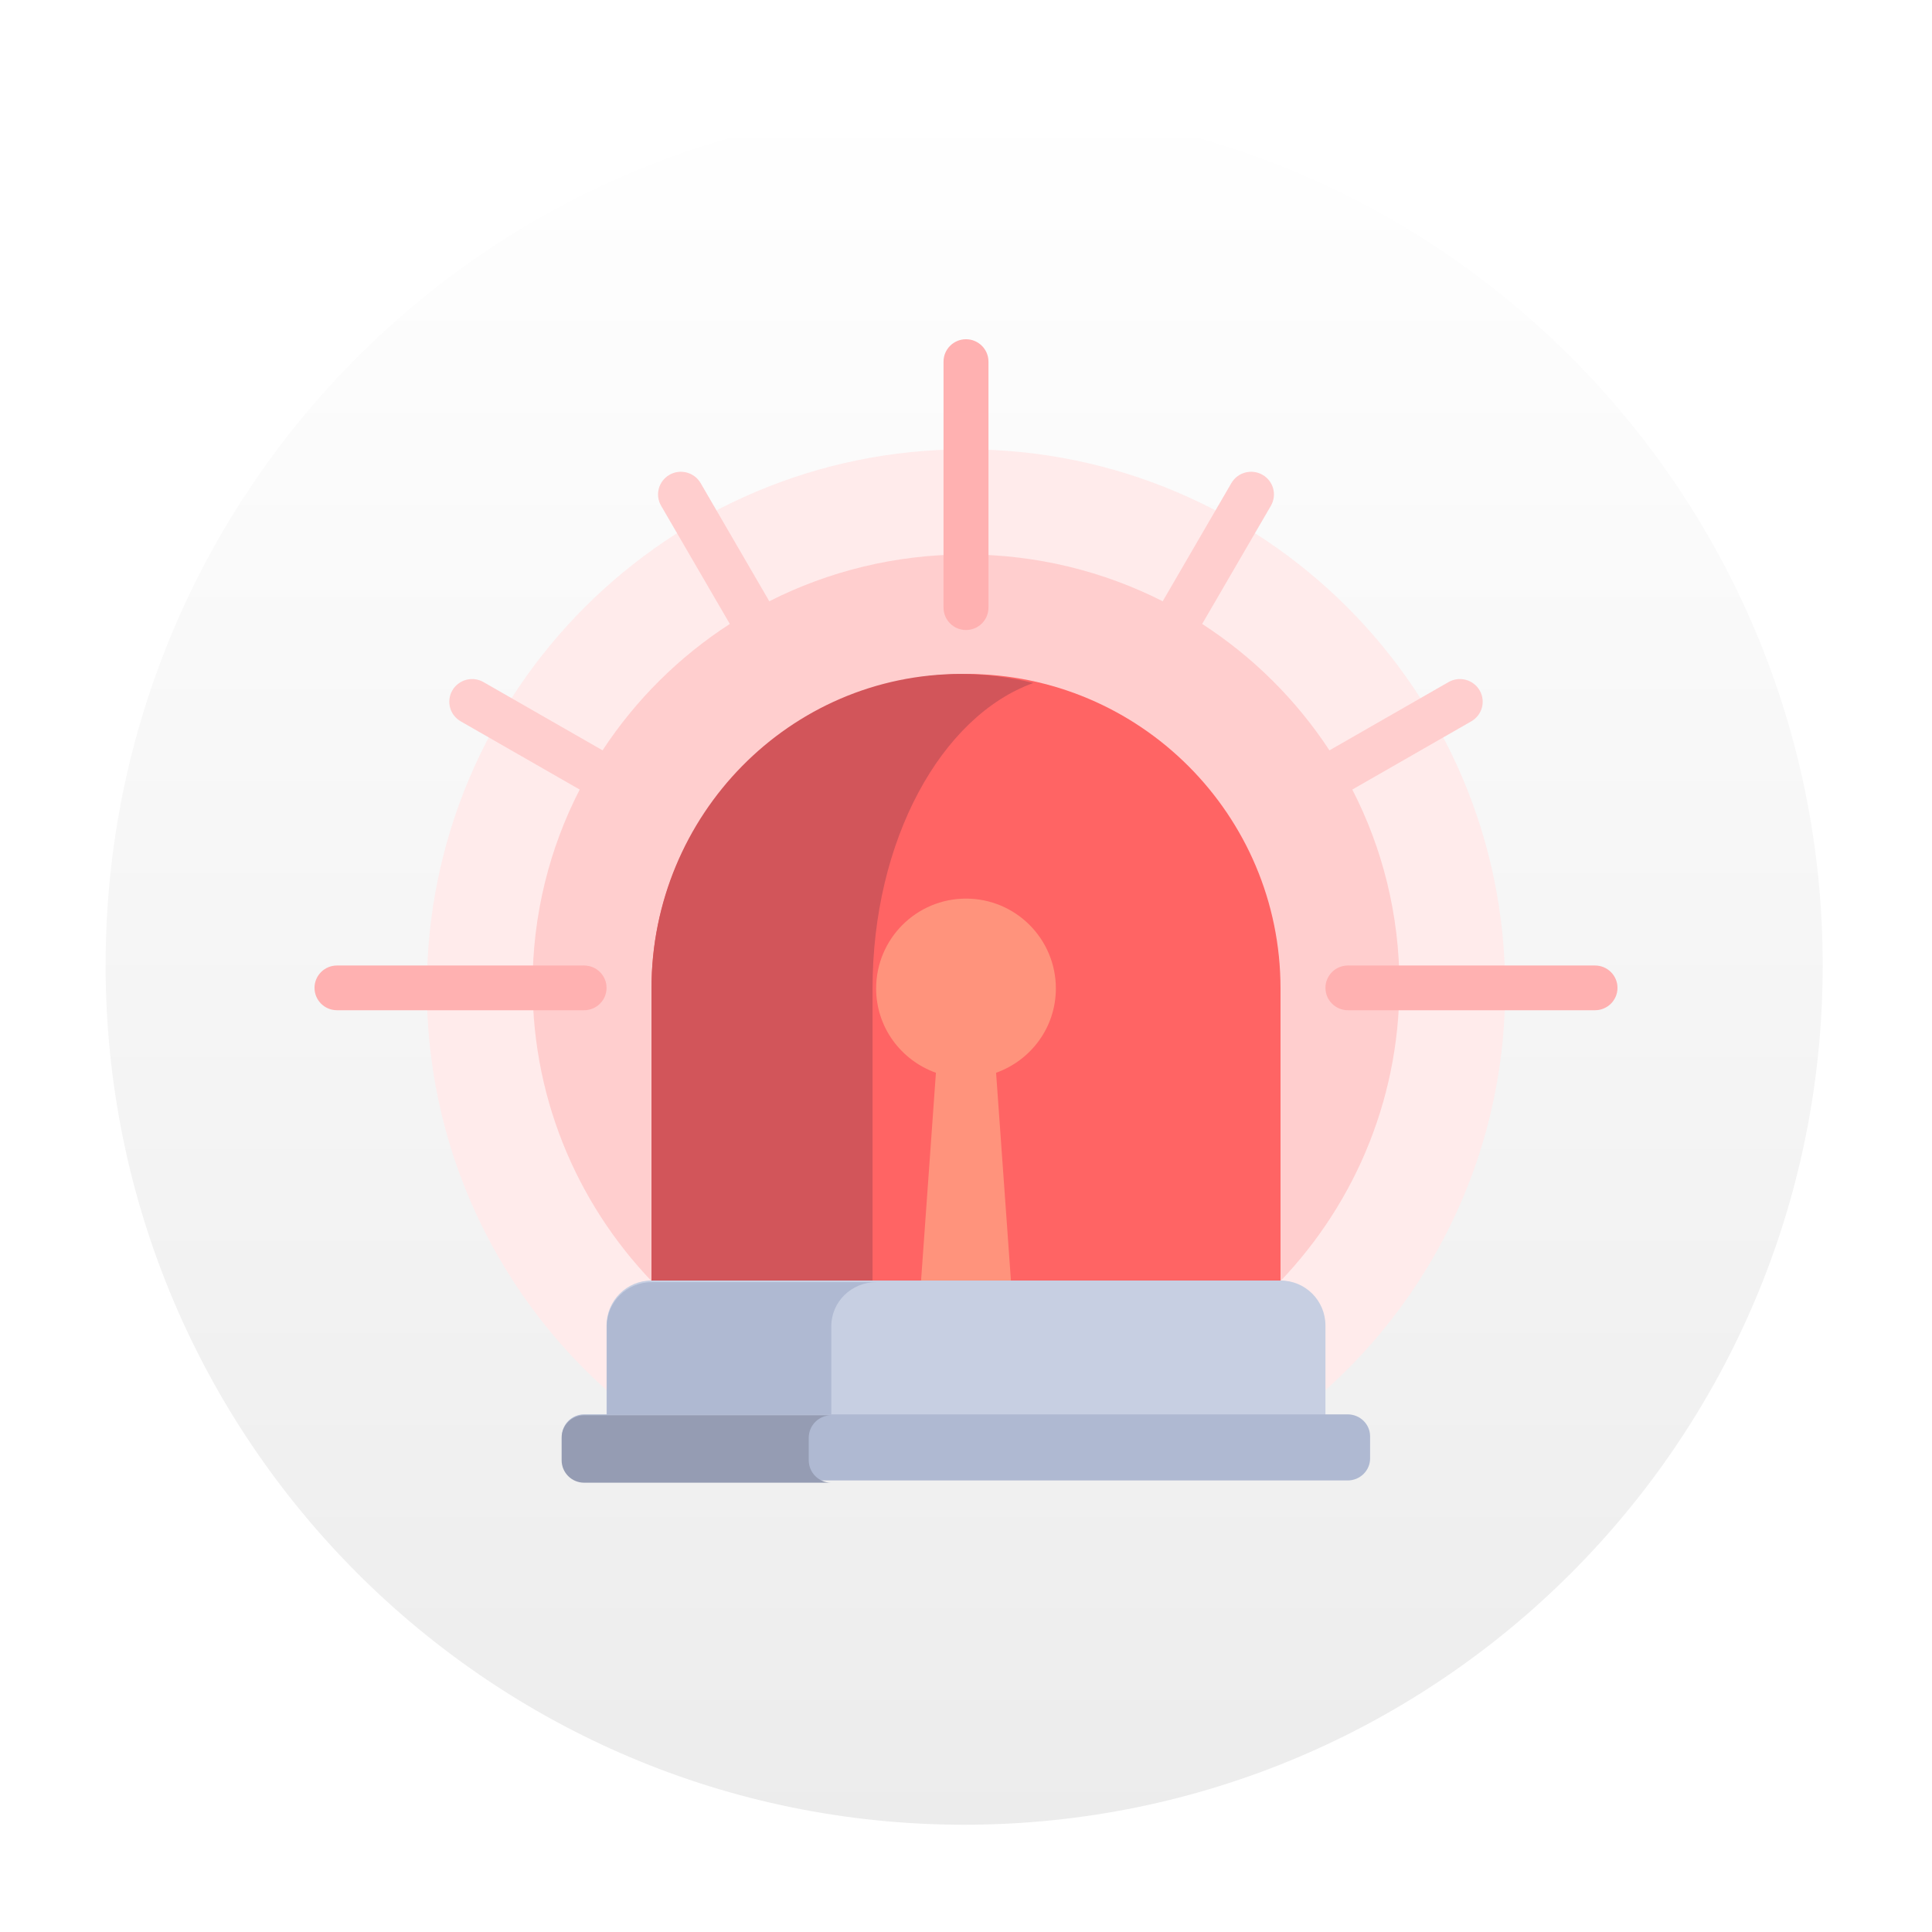 <?xml version="1.0" encoding="UTF-8"?>
<svg width="86px" height="86px" viewBox="0 0 86 86" version="1.1" xmlns="http://www.w3.org/2000/svg" xmlns:xlink="http://www.w3.org/1999/xlink">
    <!-- Generator: Sketch 46.2 (44496) - http://www.bohemiancoding.com/sketch -->
    <title>alarm</title>
    <desc>Created with Sketch.</desc>
    <defs>
        <filter x="-9.0%" y="-6.4%" width="117.9%" height="117.9%" filterUnits="objectBoundingBox" id="filter-1">
            <feOffset dx="0" dy="2" in="SourceAlpha" result="shadowOffsetOuter1"></feOffset>
            <feGaussianBlur stdDeviation="2" in="shadowOffsetOuter1" result="shadowBlurOuter1"></feGaussianBlur>
            <feColorMatrix values="0 0 0 0 0   0 0 0 0 0   0 0 0 0 0  0 0 0 0.5 0" type="matrix" in="shadowBlurOuter1" result="shadowMatrixOuter1"></feColorMatrix>
            <feMerge>
                <feMergeNode in="shadowMatrixOuter1"></feMergeNode>
                <feMergeNode in="SourceGraphic"></feMergeNode>
            </feMerge>
        </filter>
        <linearGradient x1="50%" y1="0%" x2="50%" y2="100%" id="linearGradient-2">
            <stop stop-color="#FFFFFF" offset="0%"></stop>
            <stop stop-color="#ECECEC" offset="100%"></stop>
        </linearGradient>
    </defs>
    <g id="Page-1" stroke="none" stroke-width="1" fill="none" fill-rule="evenodd">
        <g id="demo.lizard.net/management/" transform="translate(-1018, -587)" fill-rule="nonzero">
            <g id="cards" transform="translate(236, 215)">
                <g id="card-alarms" transform="translate(684, 327)">
                    <g id="alarm" filter="url(#filter-1)" transform="translate(102, 47)">
                        <g id="light-bulb">
                            <path d="M38.918,77.225 C60.024,77.225 77.135,60.094 77.135,38.963 C77.135,17.831 60.024,0.701 38.918,0.701 C17.811,0.701 0.701,17.831 0.701,38.963 C0.701,60.094 17.811,77.225 38.918,77.225 Z" id="Mask" fill="url(#linearGradient-2)"></path>
                            <g id="Group-2" transform="translate(10, 11)">
                                <path d="M14.345,48 L43.655,48 C49.337,43.611 53,36.735 53,29 C53,15.745 42.255,5 29,5 C15.745,5 5,15.745 5,29 C5,36.735 8.663,43.611 14.345,48 Z" id="Shape" fill="#FFEBEB"></path>
                                <path d="M51.864,15.732 C51.583,15.249 50.962,15.084 50.477,15.363 L45.178,18.401 C43.706,16.156 41.773,14.236 39.513,12.774 L42.572,7.513 C42.852,7.03 42.686,6.414 42.2,6.135 C41.715,5.857 41.094,6.022 40.813,6.504 L37.756,11.764 C35.128,10.433 32.152,9.681 29,9.681 C25.848,9.681 22.872,10.433 20.244,11.764 L17.187,6.504 C16.906,6.022 16.285,5.857 15.8,6.135 C15.314,6.414 15.148,7.03 15.428,7.513 L18.487,12.774 C16.226,14.236 14.294,16.156 12.822,18.4 L7.523,15.363 C7.038,15.084 6.417,15.249 6.136,15.732 C5.856,16.214 6.022,16.831 6.508,17.109 L11.804,20.146 C10.463,22.755 9.707,25.71 9.707,28.841 C9.707,39.422 18.345,48 29,48 C39.655,48 48.293,39.422 48.293,28.841 C48.293,25.71 47.537,22.755 46.196,20.146 L51.492,17.109 C51.978,16.831 52.144,16.214 51.864,15.732 Z" id="Shape" fill="#FFCECE"></path>
                                <path d="M45,48 L13,48 L13,44 C13,42.895 13.895,42 15,42 L43,42 C44.105,42 45,42.895 45,44 L45,48 Z" id="Shape" fill="#C7CFE2"></path>
                                <path d="M43,42 L15,42 L15,29 C15,21.268 21.268,15 29,15 L29,15 C36.732,15 43,21.268 43,29 L43,42 Z" id="Shape" fill="#FF6464"></path>
                                <g id="Group" transform="translate(11, 42)" fill="#AFB9D2">
                                    <path d="M34.989,8.9 L1.011,8.9 C0.459,8.9 0.012,8.461 0.012,7.919 L0.012,6.939 C0.012,6.397 0.459,5.958 1.011,5.958 L34.989,5.958 C35.541,5.958 35.988,6.397 35.988,6.939 L35.988,7.919 C35.988,8.461 35.541,8.9 34.989,8.9 Z" id="Shape"></path>
                                    <path d="M14.003,0.073 L4.009,0.073 C2.905,0.073 2.01,0.951 2.01,2.034 L2.01,5.958 L12.004,5.958 L12.004,2.034 C12.004,0.951 12.899,0.073 14.003,0.073 Z" id="Shape"></path>
                                </g>
                                <path d="M22,50 L22,49 C22,48.448 22.448,48 23,48 L12,48 C11.448,48 11,48.448 11,49 L11,50 C11,50.552 11.448,51 12,51 L23,51 C22.448,51 22,50.552 22,50 Z" id="Shape" fill="#959CB3"></path>
                                <path d="M32,15.401 C30.964,15.149 29.888,15 28.776,15 C21.168,15 15,21.268 15,29 L15,42 L24.84,42 L24.84,29 C24.84,22.398 27.895,16.879 32,15.401 Z" id="Shape" fill="#D2555A"></path>
                                <path d="M33,29 C33,26.791 31.209,25 29,25 C26.791,25 25,26.791 25,29 C25,30.737 26.114,32.2 27.661,32.753 L27,42 L31,42 L30.339,32.753 C31.887,32.2 33,30.737 33,29 Z" id="Shape" fill="#FF937C"></path>
                                <g id="Group" fill="#FFB1B1">
                                    <path d="M58,28.973 L58,28.973 C58,28.424 57.552,27.978 57,27.978 L46,27.978 C45.448,27.978 45,28.424 45,28.973 L45,28.973 C45,29.523 45.448,29.969 46,29.969 L57,29.969 C57.552,29.969 58,29.523 58,28.973 Z" id="Shape"></path>
                                    <path d="M0,28.973 L0,28.973 C0,29.523 0.448,29.969 1,29.969 L12,29.969 C12.552,29.969 13,29.523 13,28.973 L13,28.973 C13,28.424 12.552,27.978 12,27.978 L1,27.978 C0.448,27.978 0,28.424 0,28.973 Z" id="Shape"></path>
                                    <path d="M29,0.101 L29,0.101 C28.448,0.101 28,0.547 28,1.097 L28,12.048 C28,12.598 28.448,13.044 29,13.044 L29,13.044 C29.552,13.044 30,12.598 30,12.048 L30,1.097 C30,0.547 29.552,0.101 29,0.101 Z" id="Shape"></path>
                                </g>
                            </g>
                        </g>
                    </g>
                </g>
            </g>
        </g>
    </g>
</svg>